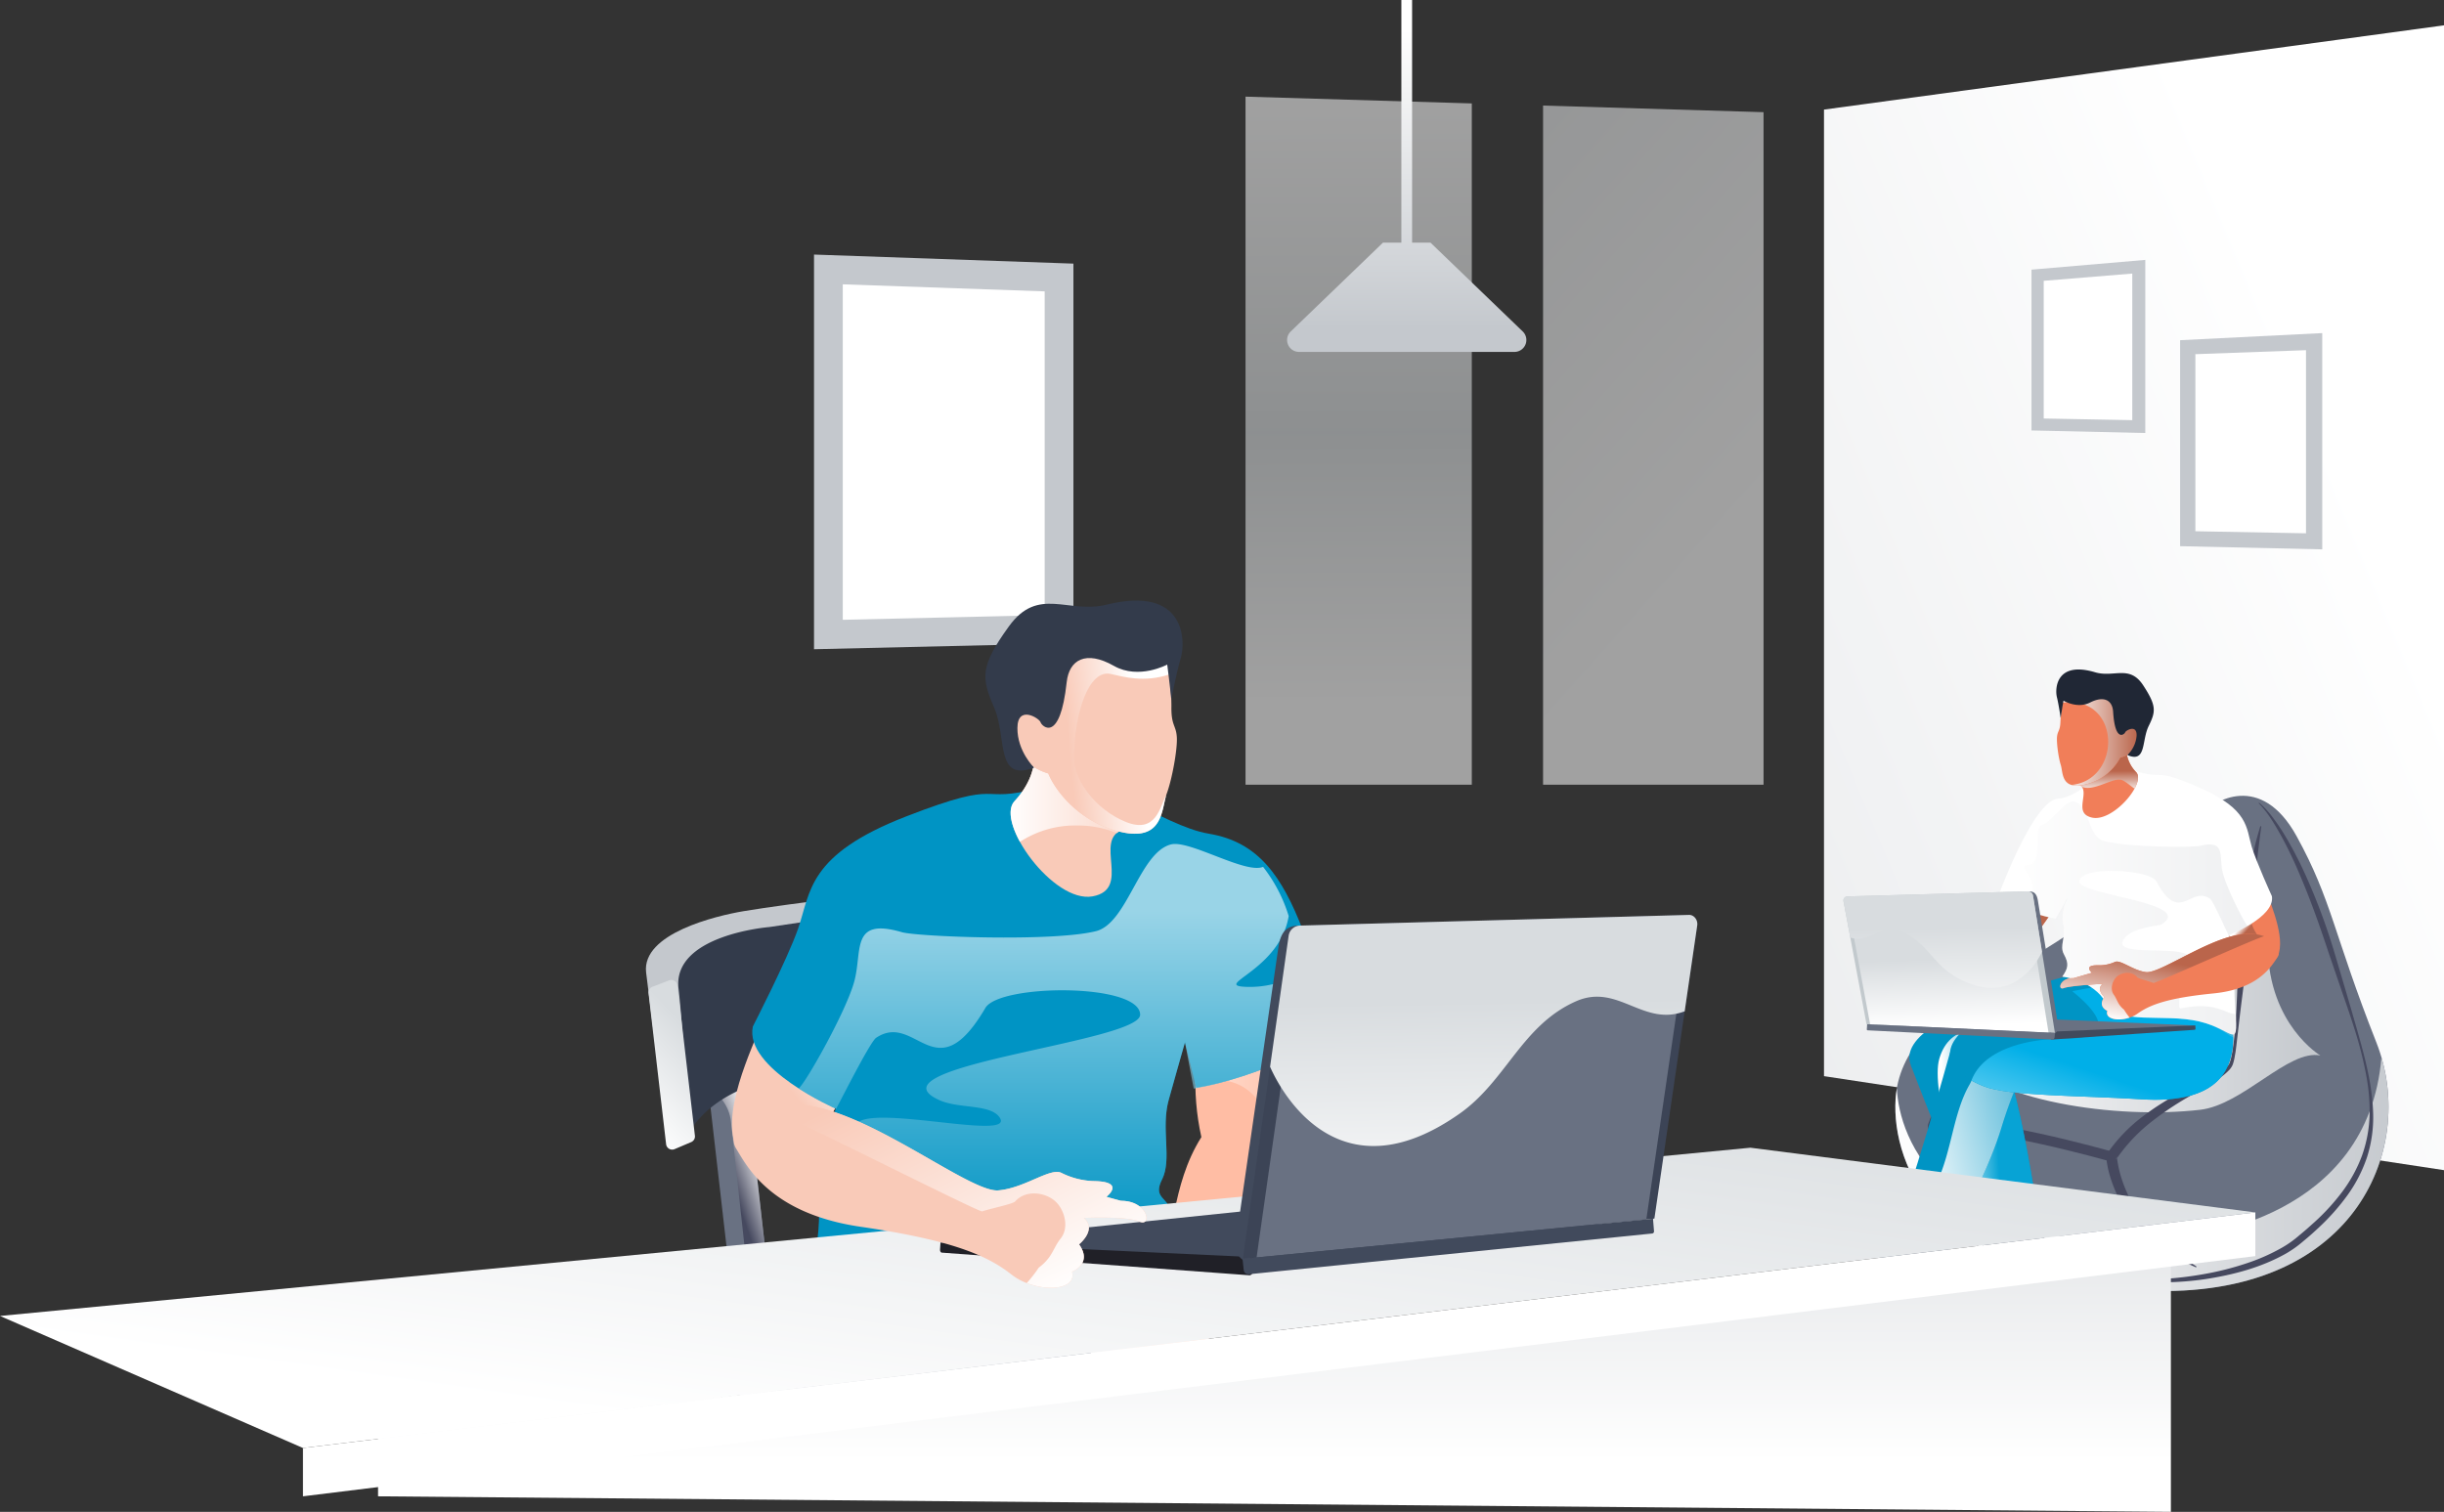 <svg xmlns="http://www.w3.org/2000/svg" xmlns:xlink="http://www.w3.org/1999/xlink" width="1105.605" height="684.08" viewBox="0 0 1105.605 684.08"><rect x="0" y="0" width="1105.605" height="684.08" fill="#333333" stroke="none"/><defs><style>.a,.b{opacity:0.54;}.a{fill:url(#a);}.b{fill:url(#b);}.c{fill:url(#c);}.d{fill:#c4c8cd;}.e{fill:#fff;}.f{fill:#697182;}.ai,.ak,.al,.am,.an,.at,.g,.j,.p{mix-blend-mode:multiply;isolation:isolate;}.aa,.h{fill:url(#d);}.i{fill:#46495f;}.j{fill:url(#f);}.k{fill:#333b4b;}.l{fill:url(#g);}.m{fill:#3c4456;}.n{fill:#202735;}.o,.p{fill:url(#h);}.q{fill:#0094c4;}.r{fill:url(#j);}.s{fill:#414a5c;}.t{fill:url(#k);}.u{fill:url(#l);}.v{fill:url(#m);}.w{fill:#f17e59;}.x{fill:url(#o);}.y{fill:url(#p);}.z{fill:url(#q);}.aa{opacity:0.27;}.ab{fill:url(#s);}.ac{fill:url(#t);}.ad{fill:url(#u);}.ae{fill:#c2c9cd;}.af{fill:url(#v);}.ag{fill:url(#w);}.ah{fill:#f9cab8;}.ai{fill:url(#x);}.aj{fill:#ffbda4;}.ak{fill:url(#y);}.al{opacity:0.6;fill:url(#z);}.am{fill:url(#aa);}.an{fill:url(#ab);}.ao{fill:url(#ac);}.ap{fill:url(#ad);}.aq{fill:#202027;}.ar{fill:url(#ae);}.as{fill:url(#af);}.at{fill:url(#ag);}.au{fill:url(#ah);}</style><linearGradient id="a" x1="0.353" y1="0.876" x2="0.352" gradientUnits="objectBoundingBox"><stop offset="0" stop-color="#fff"/><stop offset="0.443" stop-color="#dbdfe1"/><stop offset="1" stop-color="#fff"/></linearGradient><linearGradient id="b" x1="0.57" y1="0.712" x2="0" y2="-0.859" gradientUnits="objectBoundingBox"><stop offset="0" stop-color="#fff"/><stop offset="1" stop-color="#d8dcdf"/></linearGradient><linearGradient id="c" x1="0.87" y1="0.423" x2="-1.92" y2="2.564" gradientUnits="objectBoundingBox"><stop offset="0" stop-color="#fff"/><stop offset="0.919" stop-color="#c4c8cd"/><stop offset="1" stop-color="#c4c8cd"/></linearGradient><linearGradient id="d" y1="0.5" x2="1" y2="0.5" gradientUnits="objectBoundingBox"><stop offset="0" stop-color="#fff"/><stop offset="1" stop-color="#c4c8cd"/></linearGradient><linearGradient id="f" x1="0.647" y1="0.272" x2="0.526" y2="0.501" gradientUnits="objectBoundingBox"><stop offset="0" stop-color="#fff"/><stop offset="1" stop-color="#46495f"/></linearGradient><linearGradient id="g" x1="0.342" y1="1.051" x2="0.583" y2="0.206" gradientUnits="objectBoundingBox"><stop offset="0" stop-color="#fff"/><stop offset="1" stop-color="#d8dcdf"/></linearGradient><linearGradient id="h" y1="0.5" x2="1" y2="0.5" gradientUnits="objectBoundingBox"><stop offset="0" stop-color="#fff"/><stop offset="1" stop-color="#697182"/></linearGradient><linearGradient id="j" x1="0.142" y1="0.544" x2="0.599" y2="0.488" gradientUnits="objectBoundingBox"><stop offset="0" stop-color="#fff"/><stop offset="1" stop-color="#07a3d5"/></linearGradient><linearGradient id="k" x1="0" y1="0.5" x2="1" y2="0.5" xlink:href="#f"/><linearGradient id="l" x1="0.194" y1="0.621" x2="1.583" y2="0.062" gradientUnits="objectBoundingBox"><stop offset="0" stop-color="#fff"/><stop offset="1" stop-color="#0094c4"/></linearGradient><linearGradient id="m" x1="-0.222" y1="1.716" x2="0.461" y2="0.762" gradientUnits="objectBoundingBox"><stop offset="0" stop-color="#fff"/><stop offset="1" stop-color="#00afe8"/></linearGradient><linearGradient id="o" x1="0.541" y1="0.458" x2="0.598" y2="0.531" gradientUnits="objectBoundingBox"><stop offset="0" stop-color="#fff"/><stop offset="1" stop-color="#ba654b"/></linearGradient><linearGradient id="p" x1="0.042" y1="1.011" x2="0.535" y2="0.534" xlink:href="#o"/><linearGradient id="q" x1="0.001" y1="0.5" x2="1" y2="0.5" xlink:href="#d"/><linearGradient id="s" x1="0.504" y1="1.036" x2="0.497" y2="0.505" xlink:href="#o"/><linearGradient id="t" x1="0" y1="0.5" x2="1" y2="0.5" xlink:href="#o"/><linearGradient id="u" x1="0.225" y1="0.962" x2="0.497" y2="0.314" xlink:href="#o"/><linearGradient id="v" x1="0.519" y1="0.95" x2="0.496" y2="0.45" xlink:href="#g"/><linearGradient id="w" x1="0.517" y1="1.148" x2="0.499" y2="0.306" xlink:href="#g"/><linearGradient id="x" x1="0.705" y1="0.191" x2="0.393" y2="0.539" gradientUnits="objectBoundingBox"><stop offset="0" stop-color="#fff"/><stop offset="1" stop-color="#f9cab8"/></linearGradient><linearGradient id="y" y1="0.5" x2="1" y2="0.5" gradientUnits="objectBoundingBox"><stop offset="0" stop-color="#fff"/><stop offset="1" stop-color="#ffbda4"/></linearGradient><linearGradient id="z" x1="0.5" y1="0.138" x2="0.5" y2="0.774" xlink:href="#l"/><linearGradient id="aa" x1="0" y1="0.5" x2="1" y2="0.5" xlink:href="#x"/><linearGradient id="ab" x1="0.807" y1="0.471" x2="0.358" y2="0.525" xlink:href="#x"/><linearGradient id="ac" x1="0.5" y1="0.815" x2="0.5" y2="-1.126" gradientUnits="objectBoundingBox"><stop offset="0" stop-color="#fff"/><stop offset="1" stop-color="#c4c8cd"/></linearGradient><linearGradient id="ad" x1="0.124" y1="0.729" x2="1.051" y2="-0.139" gradientUnits="objectBoundingBox"><stop offset="0" stop-color="#fff"/><stop offset="0.952" stop-color="#d8dcdf"/><stop offset="1" stop-color="#d8dcdf"/></linearGradient><linearGradient id="ae" x1="0.324" y1="-1.314" x2="0.376" y2="-0.777" xlink:href="#h"/><linearGradient id="af" x1="0.518" y1="1.098" x2="0.499" y2="0.295" xlink:href="#g"/><linearGradient id="ag" x1="0.941" y1="0.846" x2="0.137" y2="0.064" xlink:href="#x"/><linearGradient id="ah" x1="0.5" y1="0.085" x2="0.5" y2="0.933" xlink:href="#d"/></defs><g transform="translate(-250.469 -110.003)"><g transform="translate(813.914 153.732)"><path class="a" d="M485.9,446.021H588.262V137.749L485.9,134.679Z" transform="translate(-485.899 -134.679)"/><path class="b" d="M542.141,443.671h99.741V139.357l-99.741-2.992Z" transform="translate(-407.541 -132.329)"/></g><path class="c" d="M595.242,596.672l280.476,42.534V121.195L595.242,159.322Z" transform="translate(480.356 0.267)"/><g transform="translate(618.71 225.187)"><path class="d" d="M404.335,343.112l117.349-2.722V168.635l-117.349-4.1Z" transform="translate(-404.335 -164.535)"/><path class="e" d="M409.77,321.962l91.339-2.119V173.354l-91.339-3.191Z" transform="translate(-396.763 -156.696)"/></g><g transform="translate(1169.469 227.598)"><path class="d" d="M634.465,242.724l51.476,1.153V165.543l-51.476,4.412Z" transform="translate(-634.465 -165.543)"/><path class="e" d="M636.776,233.712l40.061.746V168.129l-40.061,3.281Z" transform="translate(-631.246 -161.94)"/></g><g transform="translate(1236.692 260.717)"><path class="d" d="M662.554,275.8l64.3,1.441V179.381l-64.3,3.217Z" transform="translate(-662.554 -179.381)"/><path class="e" d="M665.44,264.54l50.046.933V182.613l-50.046,1.806Z" transform="translate(-658.532 -174.879)"/></g><g transform="translate(1107.869 470.083)"><path class="f" d="M785.639,267.974c-16.011-29.059-37.615-16.482-43.48-9.066-53.427,67.559-125.926,76.242-136.765,120.306-5.863,23.839,5.449,85.566,103.64,93.9,102,8.649,131.976-63.012,112.7-111.794S801.65,297.03,785.639,267.974Z" transform="translate(-604.13 -249.732)"/><g class="g" transform="translate(0.005 118.383)"><path class="h" d="M730.348,381.113c-105.48,9.118-124.708-45.613-125.519-68.069-4.36,25.512,9.578,83.122,104.2,91.149,97.358,8.257,129.082-56.648,115.008-105C817.881,371.985,741.378,380.163,730.348,381.113Z" transform="translate(-604.132 -299.197)"/></g><g class="g" transform="translate(22.673 35.886)"><path class="h" d="M759.4,297.537c-.816-43.394-23.65-39.709-58.283-12.371s-45.56,41.293-66.808,40.776-22.746,14.582-19.249,18.708c19.259,22.714,76.079,30.583,113.751,26.266,19.467-2.23,40.049-27.561,54.411-24.55C783.221,346.367,760.062,332.653,759.4,297.537Z" transform="translate(-613.604 -264.726)"/></g><g transform="translate(102.259 3.083)"><path class="i" d="M743.139,318.541a279.55,279.55,0,0,0-13.383-35.647l-2.022-4.32-2.176-4.246c-.706-1.424-1.508-2.8-2.274-4.2s-1.556-2.774-2.393-4.131c-.807-1.369-1.642-2.726-2.554-4.033-.866-1.335-1.821-2.613-2.762-3.9a40.447,40.447,0,0,0-6.445-7.05l-.182.239c4.392,4.487,7.544,10.047,10.59,15.523a188.51,188.51,0,0,1,8.1,17.05c4.956,11.583,9.135,23.49,13.089,35.475l6.16,17.961c2.075,5.978,4.143,11.957,5.983,18a171.782,171.782,0,0,1,4.595,18.363,88.393,88.393,0,0,1,1.682,18.739,59.813,59.813,0,0,1-3.394,18.268,65.463,65.463,0,0,1-8.841,16.286,96.83,96.83,0,0,1-12.569,13.811c-2.326,2.092-4.65,4.183-7.086,6.16a48.456,48.456,0,0,1-7.491,5.368,88.164,88.164,0,0,1-17.038,7.472,130.664,130.664,0,0,1-18.21,4.571,160.023,160.023,0,0,1-37.634,2.31l-.029.3a137.813,137.813,0,0,0,38.043-.285c12.579-1.938,25.158-5.2,36.487-11.6a50.33,50.33,0,0,0,7.912-5.672c2.482-2.013,4.853-4.16,7.184-6.352A99.9,99.9,0,0,0,749.2,428.578a64.348,64.348,0,0,0,8.8-17.172,59.283,59.283,0,0,0,2.769-19.022c-.237-12.842-3.518-25.225-6.948-37.392C750.354,342.8,746.736,330.672,743.139,318.541Z" transform="translate(-646.858 -251.02)"/></g><g transform="translate(95.394 13.745)"><path class="i" d="M645.831,319.367c.158-.232.34-.45.5-.682-.031-.259-.072-.541-.093-.785Z" transform="translate(-641.423 -168.501)"/><path class="i" d="M705.347,299.236c-1.9,14.742-1.812,29.626-2.757,44.395-.275,3.686-.579,7.376-1.1,11.023l-.395,2.733c-.163.9-.349,1.79-.538,2.68a20.2,20.2,0,0,1-.754,2.525,5.589,5.589,0,0,1-1.414,2c-2.537,2.36-5.919,4-9.157,5.686-3.3,1.642-6.656,3.221-9.982,4.911a118.241,118.241,0,0,0-19.115,11.933,72.1,72.1,0,0,0-15.738,16.53l-.038.06a2.231,2.231,0,0,0-.366,1.407,43.652,43.652,0,0,0,1.663,8.565,63.411,63.411,0,0,0,2.987,7.982,62.171,62.171,0,0,0,9.063,14.271c.871,1.1,1.9,2.075,2.843,3.114l1.455,1.522c.51.479,1.051.931,1.575,1.393l3.161,2.752,3.379,2.47a63.1,63.1,0,0,0,7.058,4.4c2.436,1.307,4.985,2.4,7.474,3.54l.2-.4c-2.283-1.529-4.65-2.874-6.871-4.432l-3.245-2.448c-.541-.407-1.1-.787-1.627-1.2l-1.524-1.333-3.037-2.654-2.79-2.9c-.457-.486-.936-.955-1.379-1.453l-1.271-1.551c-.828-1.043-1.747-2.015-2.5-3.111a64.033,64.033,0,0,1-7.821-13.776,59.071,59.071,0,0,1-2.58-7.45c-.3-1.271-.642-2.539-.85-3.817-.211-.981-.352-1.994-.459-2.939-.16.232-.342.45-.5.682l.407-1.467c.021.244.062.527.093.785A76.3,76.3,0,0,1,662.862,390.5a139.386,139.386,0,0,1,18.031-12.352l9.551-5.677c1.6-.962,3.2-1.939,4.76-3a24.551,24.551,0,0,0,4.442-3.688,7.854,7.854,0,0,0,1.642-2.578,21.5,21.5,0,0,0,.728-2.822l.486-2.779.364-2.769,1.276-11.064c1.718-14.738,3.942-29.406,5.148-44.127,1.369-14.723,2.862-29.372,4.868-44.072l-.44-.1C709.356,269.717,707.027,284.5,705.347,299.236Z" transform="translate(-643.989 -255.475)"/></g><g transform="translate(14.757 19.59)"><path class="i" d="M728.5,268.443c-1.69,3.372-3.475,6.68-5.454,9.879a177.812,177.812,0,0,1-13.156,18.328q-7.219,8.7-14.9,17.045a221.92,221.92,0,0,1-16.128,16.02c-2.836,2.518-5.808,4.885-8.855,7.134a52.751,52.751,0,0,1-9.614,5.785,50.175,50.175,0,0,1-5.413,1.532c-1.855.469-3.719.972-5.562,1.56a58.094,58.094,0,0,0-10.767,4.569,54.624,54.624,0,0,0-17.373,15.752A83.956,83.956,0,0,0,610.44,386.77l-.012.038a2.118,2.118,0,0,0-.132.771,52.279,52.279,0,0,0,1.017,9.252,73.461,73.461,0,0,0,2.245,8.879,68.076,68.076,0,0,0,7.907,16.451,61.5,61.5,0,0,0,12.189,13.448,55.492,55.492,0,0,0,7.412,5.141,61.939,61.939,0,0,0,8.017,4l.2-.4a82.945,82.945,0,0,1-7.366-4.863c-1.187-.859-2.317-1.788-3.422-2.745-1.139-.907-2.175-1.936-3.252-2.905a64.966,64.966,0,0,1-5.794-6.474A73.55,73.55,0,0,1,624.6,420.2a70.07,70.07,0,0,1-6.725-15.815,69.184,69.184,0,0,1-1.917-8.379c-.242-1.412-.421-2.831-.563-4.248-.136-1.254-.239-2.573-.273-3.755-.053.139-.11.273-.163.414l.146-.809c0,.124.012.266.017.395a90.171,90.171,0,0,1,9.669-19.467,56.361,56.361,0,0,1,15.537-15.477,53.121,53.121,0,0,1,9.87-5.138c3.485-1.429,7.1-2.374,10.793-3.808a38.246,38.246,0,0,0,5.079-2.893c1.618-1.041,3.181-2.154,4.729-3.276,3.121-2.219,6.124-4.583,9.137-6.936,12.029-9.413,23.645-19.661,33.034-31.9,2.36-3.04,4.655-6.136,6.747-9.379a108.23,108.23,0,0,0,5.89-9.956,87.2,87.2,0,0,0,4.681-10.581,65.994,65.994,0,0,0,2.867-11.172l-.44-.1A87.42,87.42,0,0,1,728.5,268.443Z" transform="translate(-610.296 -257.917)"/><path class="i" d="M612.246,312.916c.053-.141.11-.275.163-.414,0-.129-.015-.27-.017-.395Z" transform="translate(-607.579 -182.417)"/></g><g transform="translate(16.897 146.727)"><path class="i" d="M611.19,311.341l.531,4.475c21.712-2.575,79.178,13.766,79.755,13.931l1.242-4.332C690.321,324.731,633.8,308.663,611.19,311.341Z" transform="translate(-611.19 -311.04)"/></g></g><g transform="translate(542.663 511.648)"><g transform="translate(0 0)"><path class="f" d="M383.06,312l21.509,187.3,16.546-6.906-20.849-182.4Z" transform="translate(-357.929 -248.335)"/><path class="j" d="M384.421,336.835l.3,2.6a19.241,19.241,0,0,1,9.745,14.431L404.7,447.956a16.586,16.586,0,0,1-6.337,14.824l4.751,37.689,16.1-8.077-20.848-182.4Z" transform="translate(-356.033 -248.335)"/><path class="d" d="M495.373,284.375s-58.821,7.154-78.654,10.5C404.3,296.968,370.6,304.967,372.649,322.6s9,68.978,9,68.978,9.525-21.027,43.28-25.218c29.325-3.64,67.71-9.6,78.889-11.356,1.745-.273,2.965-1.886,11.985-.093l-6.232-62.6C508.852,286.172,502.335,283.564,495.373,284.375Z" transform="translate(-372.559 -284.231)"/><path class="k" d="M497.727,286.851l-77.85,11.6s-43.916,3.465-41.075,27.874c2.056,17.634,4.8,65.231,4.8,65.231s10.061-20.991,44.735-25.026c29.4-3.427,66.927-8.936,77.651-10.533a3.112,3.112,0,0,0,2.635-3.444l-7.335-62.983A3.118,3.118,0,0,0,497.727,286.851Z" transform="translate(-364.046 -280.628)"/><path class="l" d="M382.389,301.87l-7.565,2.9a2.768,2.768,0,0,0-1.759,2.905l7.955,68.322a2.77,2.77,0,0,0,3.834,2.228l7.529-3.2a2.764,2.764,0,0,0,1.666-2.87l-7.919-68.014A2.772,2.772,0,0,0,382.389,301.87Z" transform="translate(-371.881 -259.911)"/></g><g transform="translate(41.415 185.95)"><path class="m" d="M558.322,378.106c-5.457-6.56-19.311-10.722-34.3-10.31l-93.7,2.585c-16.76.462-30.4,6.5-32.366,14.312l-7.848,31.249c-2.544,10.133,15.243,18.842,36.947,18.093l126.065-4.358c23.238-.8,38.191-11.918,29.724-22.094Z" transform="translate(-389.865 -353.791)"/><path class="n" d="M558.322,374.771c-5.457-6.56-19.311-10.724-34.3-10.31l-93.7,2.585c-16.76.459-30.4,6.493-32.366,14.309L390.107,412.6c-2.544,10.135,15.243,18.844,36.947,18.1l126.065-4.36c23.238-.8,38.191-11.916,29.724-22.095Z" transform="translate(-389.865 -358.439)"/><path class="d" d="M558.322,372.269c-5.457-6.562-19.311-10.727-34.3-10.312l-93.7,2.585c-16.76.462-30.4,6.493-32.366,14.309L390.107,410.1c-2.544,10.135,15.243,18.845,36.947,18.1l126.065-4.361c23.238-.8,38.191-11.916,29.724-22.092Z" transform="translate(-389.865 -361.928)"/><path class="o" d="M546.22,371.88c-4.94-5.938-17.481-9.7-31.05-9.331l-84.815,2.338c-15.173.419-27.52,5.878-29.3,12.955l-7.1,28.286c-2.3,9.173,13.8,17.057,33.446,16.379l114.11-3.947c21.037-.728,34.573-10.789,26.907-20Z" transform="translate(-384.473 -361.099)"/><path class="p" d="M390.107,398.481c-2.544,10.135,15.243,18.844,36.947,18.1l78.87-2.728c-88.254-19.211-100.73-39.582-108.73-43.581Z" transform="translate(-389.865 -350.31)"/></g></g><g transform="translate(1059.253 412.933)"><g transform="translate(54.961 135.879)"><path class="q" d="M701.969,283.263c-13.4-3.65-46.881,9.3-66.8,16.5-25.019,9.049-39.931,23.334-17.114,36.136,10.636,5.969,49.787-5.923,73.873-.151s32.656-4.672,35.59-12.208C734.711,305.082,715.361,286.913,701.969,283.263Z" transform="translate(-606.781 -282.628)"/></g><g transform="translate(55.653 165.184)"><path class="q" d="M607.07,308.786s14.654,38.953,35.48,86.437c0,0,13.919,2.108,23.911-5.536,0,0-10.272-77.783-21.463-92.928C639.085,288.759,607.07,308.786,607.07,308.786Z" transform="translate(-607.07 -294.872)"/></g><g class="g" transform="translate(67.773 163.279)"><path class="r" d="M612.847,307.013c-3.92,13.606,8.982,58.158,22.647,89.319,0,0,13.919,2.108,23.911-5.536,0,0-10.272-77.783-21.463-92.928C634.178,292.774,617.648,290.342,612.847,307.013Z" transform="translate(-612.134 -294.076)"/></g><g transform="translate(62.754 239.4)"><path class="s" d="M661.147,325.883s-18.342,12.679-29.112,12.651c0,0,10.25,22.951,5.464,28.379a30.023,30.023,0,0,1-20.41,9.824c-8.25.543-7.658,7.24-6.127,8.068s19.127,6.562,26.857,3.75,9.006-3.121,11.447-2.319,12.481,2.221,16.071-1.848.529-10.451-1.271-13.211C662.719,369.115,665.565,350.081,661.147,325.883Z" transform="translate(-610.037 -325.883)"/></g><g class="g" transform="translate(62.866 292.841)"><path class="t" d="M650.188,350.707c-2.64-.634-3.994-.242-12.287,3.142-7.378,3.028-23.289-.28-27.817-1.548a2.073,2.073,0,0,0,.811,1.391c1.529.83,19.134,6.56,26.859,3.75s9.006-3.116,11.447-2.319,12.481,2.221,16.063-1.845a7.152,7.152,0,0,0,1.687-5.064C662.767,352.009,652.71,351.327,650.188,350.707Z" transform="translate(-610.084 -348.213)"/></g><g transform="translate(45.982 173.064)"><path class="q" d="M603.029,384.528s8.348,10.59,20.908,11.354c0,0,21.731-37.256,29.667-63.294,4.423-14.5,8.216-21.836,8.216-21.836L630.47,298.165S612.016,364.97,603.029,384.528Z" transform="translate(-603.029 -298.165)"/></g><g class="g" transform="translate(46.722 177.271)"><path class="u" d="M638.677,310.693c-7.359,12.914-8.01,30.466-14.826,44.445A90.513,90.513,0,0,1,609.8,375.476c-2.175,2.467-4.38,4.913-6.462,7.46,2.293,2.532,9.788,9.867,20.168,10.5,0,0,21.731-37.256,29.667-63.294,4.423-14.5,8.216-21.836,8.216-21.836l-20.867-8.379A15.314,15.314,0,0,1,638.677,310.693Z" transform="translate(-603.338 -299.923)"/></g><g transform="translate(73.361 139.891)"><path class="q" d="M721.663,284.819c-13.591-2.831-68.177,6.562-87.617,14.958-24.425,10.545-26.149,24.591-4.3,33.23,11.342,4.485,43.4,4.128,71.525,5.887,29.435,1.838,37.155-9.513,39.628-17.21C746.954,302.828,735.254,287.65,721.663,284.819Z" transform="translate(-614.469 -284.304)"/></g><g class="g" transform="translate(83.053 139.891)"><path class="v" d="M716.02,284.818c-8.1-1.687-30.78.969-51.89,5.169.234.369,28.647,21.456-3.159,21.456-19.9,0-37.708,6.033-42.452,18.966a53.986,53.986,0,0,0,5.583,2.6c11.342,4.485,43.4,4.128,71.525,5.887,29.435,1.838,37.155-9.513,39.628-17.21C741.312,302.828,729.612,287.65,716.02,284.818Z" transform="translate(-618.519 -284.304)"/></g><g transform="translate(0 241.415)"><path class="s" d="M636.071,326.725s-11.349,33.5-18.189,35.853-17.14,2.657-24.583-.948-10.236,2.511-9.312,3.982,13.385,15.157,21.5,16.533,9.369,1.735,11.1,3.638,9.752,8.1,14.884,6.33,5.744-8.833,5.421-12.11,24.495-38.448,24.495-38.448S654.312,331.854,636.071,326.725Z" transform="translate(-583.816 -326.725)"/></g><g class="g" transform="translate(0.001 278.695)"><path class="t" d="M619.621,360.732c-1.982-1.862-3.355-2.19-12.237-3.343-7.912-1.012-20.108-11.748-23.42-15.087a2.063,2.063,0,0,0,.022,1.608c.917,1.479,13.392,15.154,21.5,16.53s9.367,1.742,11.1,3.64,9.752,8.1,14.879,6.328a7.149,7.149,0,0,0,3.968-3.566C629.912,368.073,621.507,362.515,619.621,360.732Z" transform="translate(-583.816 -342.302)"/></g><g transform="translate(46.722)"><g transform="translate(148.059 97.072)"><path class="w" d="M666.067,281.632c5.509,11.6,12.273,24.7,22.039,20.967s2.551-22.312.452-28.353C682.961,258.14,660.56,270.037,666.067,281.632Z" transform="translate(-665.203 -266.413)"/></g><g class="g" transform="translate(148.058 97.074)"><path class="x" d="M685.036,292.592c-1.883-2.477-3.887-5.208-4.777-8.238a19.6,19.6,0,0,1-.493-5.026c-.048-1.656-.416-3.334-.524-5.011-.187-2.908,2.109-5.447,4.8-6.292-8.379-5.516-22.466,4.143-17.971,13.606,5.509,11.6,12.273,24.7,22.039,20.967a6.88,6.88,0,0,0,3.638-3.114A38.89,38.89,0,0,1,685.036,292.592Z" transform="translate(-665.203 -266.413)"/></g><g transform="translate(0 81.066)"><path class="w" d="M669.437,259.991a61.227,61.227,0,0,0-21.163,32.261c-11.294,6.785-15.724,18.136-23.155,23.27,0,0-15.446,2.64-18.2,4.217s-4.624,9.779-2.941,12.517c.653,1.063,3.327,1.615,4.98.294,0,0,.218,4.061,5.471,2.692,0,0,.594,3.322,4.375,2.561,0,0,4.482,1.962,7.2-.1s6.251-10.971,12.308-14.115,18.05-7.666,22.975-13.175,5.741-8.484,8.1-12.318c3.611-5.88,7.194-8.577,14.584-24.978S669.437,259.991,669.437,259.991Z" transform="translate(-603.338 -259.725)"/><g class="g" transform="translate(0)"><path class="y" d="M669.437,259.991a61.145,61.145,0,0,0-16.975,20.994,13.308,13.308,0,0,1,6.567,2.494c5.531,4.092,5.761,12.014,1.967,17.251-3.238,4.463-7.01,6.488-12.182,10.344-7.386,5.5-13.16,9.81-13.881,11.727-1.089,2.9-6.871,6.639-9.717,7.74s-3.58-.031-6.395-1.259a39.393,39.393,0,0,1-9.011-5.248,12.079,12.079,0,0,1-3.26-4.037c-2.551,2.051-4.181,9.647-2.575,12.261.653,1.063,3.327,1.615,4.98.294,0,0,.218,4.061,5.471,2.692,0,0,.594,3.322,4.375,2.561,0,0,4.482,1.962,7.2-.1s6.251-10.971,12.309-14.115,18.05-7.666,22.975-13.175,5.741-8.484,8.1-12.318c3.611-5.88,7.194-8.577,14.584-24.978S669.437,259.991,669.437,259.991Z" transform="translate(-603.338 -259.725)"/></g></g><g transform="translate(47.865 45.091)"><path class="e" d="M637.117,269.141a9.845,9.845,0,0,0-.821,1.426Z" transform="translate(-605.284 -210.63)"/><path class="e" d="M738.576,279.748c-2.523-8.467-1.223-16.791-23.325-26.546s-15.31-3.257-29.473-7.733-23.36,11.842-34.743,12.538c-11.533.708-27.7,45.745-27.7,45.745s13.4,6,26.56,8.611l4.452-7.733c.443-.914-2.061,5.311-1.053,9.726,1.515,6.617-1.886,10,.376,14.166s1.948,6.182-.78,10.056c0,0,14.091,1.512,19.768,11.87s25.684,4.557,42.238,8.417,17.861,14.934,16.064-9.078c-1.01-13.507,3.355-13.488-2.793-29.961,0,0,21.111-8.115,19.55-17.648C747.72,302.18,740.651,286.707,738.576,279.748Z" transform="translate(-623.338 -244.693)"/><g transform="translate(0 14.603)"><path class="z" d="M637.429,269.141a11.751,11.751,0,0,0-1.357,2.69Z" transform="translate(-605.596 -225.233)"/><path class="aa" d="M725.425,282.8c-1.73-7.129,1.659-14.812-10.3-11.909-3.437.833-33.809.653-43.646-2.252-7.046-2.08-5.993-15.59-13.022-17.741-4.121-1.261-10.774,9.812-15.022,10.679-3.87.79,1.295,18.045-6.268,18.031-4.234-.01,1.615,4.363,2.216,8.568,1.862,13.048-16.047,7.079-16.047,7.079s13.945,6.225,27.1,8.836l3.372-6.694c.629-1.706-1.324,4.913-.517,8.463,1.515,6.617-1.886,10,.376,14.166s1.948,6.182-.78,10.056c0,0,14.091,1.512,19.768,11.87s25.684,4.557,42.238,8.417,16.475,15.236,16.31-3.4c-4.411.168-8.489-5.9-24.813-2.5-1.817.378,1.733-13.835-3.365-8.288-2.86,3.109-15.731,9.1-17.2,6.249-1.434-2.791,28.618-18.734,23.377-22.341-5.294-3.64-31.146.445-29.064-5.744,2.159-6.421,16.779-7.388,17.442-7.79,16.344-9.894-37.311-13.383-36.961-19.574.4-7.168,31.991-5.476,34.922.1,10.368,19.711,15.532,1.458,24.284,7.855,1.529,1.118,9.372,19.18,8.336,16.394a67.513,67.513,0,0,0,8.592-4.181C735.426,306.19,727.16,289.935,725.425,282.8Z" transform="translate(-623.338 -250.794)"/></g></g><g transform="translate(82.364 36.462)"><path class="w" d="M661.762,241.087s-32.268,11.279-21.987,15.262c6.921,2.683-2.934,13.23,6.519,15.3s24.459-15.554,19.964-20.537A15.737,15.737,0,0,1,661.762,241.087Z" transform="translate(-637.753 -241.087)"/></g><g class="g" transform="translate(82.364 36.462)"><path class="ab" d="M661.762,241.087s-32.268,11.279-21.987,15.262a4.089,4.089,0,0,1,1.9,1.378c5.442,2.235,13.778-4.238,17.866-3.157,1.644.436,4.566,3.056,5.954,3.985,1.659-3.059,2.175-5.873.761-7.438A15.737,15.737,0,0,1,661.762,241.087Z" transform="translate(-637.753 -241.087)"/></g><g transform="translate(74.996 13.224)"><path class="w" d="M659.717,231.4c-6.089-.1-22.085.16-22.085.16a62.191,62.191,0,0,0-1.362,9.992c-.117,4.451-1.23,4.212-1.537,6.926s.646,9.626,1.675,12.857.153,10.466,9.123,9.243A24.085,24.085,0,0,0,663.3,258.033s7.859-1.694,7.926-8.18C671.307,242.306,665.807,231.5,659.717,231.4Z" transform="translate(-634.674 -231.377)"/></g><g class="g" transform="translate(77.632 13.224)"><path class="ac" d="M658.182,231.4c-6.089-.1-22.085.16-22.085.16s-.136.605-.321,1.565a21.666,21.666,0,0,1,3.035-.235c23.5,0,22.92,35.245.938,37.507a10.145,10.145,0,0,0,4.248.18,24.085,24.085,0,0,0,17.772-12.545s7.859-1.694,7.926-8.18C669.772,242.306,664.273,231.5,658.182,231.4Z" transform="translate(-635.776 -231.377)"/></g><g transform="translate(74.71)"><path class="n" d="M652.071,227.1c-17.61-5.222-18.17,7.433-17.253,11.205s1.711,9.537,1.711,9.537c.431-3.075,1.28-7.874,1.28-7.874s6.256,3.762,11.99.85c6.517-3.312,10.159-.893,10.471,4.169.859,14,5.141,10.2,5.457,9.3s5.358-3.753,5.157,1.513a13.5,13.5,0,0,1-4.169,8.769c8.661,3.724,6.383-6.483,9.6-13.065s3.719-9.082-2.46-18.507S660.706,229.658,652.071,227.1Z" transform="translate(-634.555 -225.852)"/></g><g transform="translate(76.535 119.615)"><g transform="translate(0 0.001)"><path class="w" d="M715.227,276.387c-15.027,2.86-35.279,17.521-41.173,16.762s-11.48-5.734-14.027-4.607a17.44,17.44,0,0,1-7.527,1.515c-7.149-.184-2.862,3.4-2.862,3.4-.775.206-8.405,2.448-8.405,2.448-6.189-.3-7.287,5.624-4.382,4.483s17.655-1.929,17.655-1.929c-3.2,2.489.792,6,.792,6-3.343,4.246,1.29,6.227,1.29,6.227-1.508,4.533,8.037,5.268,13.656,1.249s13.72-7.108,34.391-9.149,26.34-12.629,28.925-16.389C736.252,282.48,730.254,273.525,715.227,276.387Z" transform="translate(-635.318 -275.832)"/></g><g class="g"><path class="ad" d="M715.227,276.388c-15.027,2.86-35.279,17.521-41.173,16.762s-11.48-5.734-14.027-4.607a17.439,17.439,0,0,1-7.527,1.515c-7.149-.184-2.862,3.4-2.862,3.4-.775.206-8.405,2.448-8.405,2.448-6.189-.3-7.287,5.624-4.382,4.482s17.655-1.929,17.655-1.929c-3.2,2.489.792,6,.792,6-3.343,4.246,1.29,6.227,1.29,6.227-1.218,3.659,4.772,4.842,10.083,3.047a32.583,32.583,0,0,1-2.551-3.614,10.648,10.648,0,0,1-2.149-2.324c-.962-1.41-1.443-3.063-2.458-4.435-1.946-2.635-.534-6.835,1.867-8.568,2.482-1.793,6.627-1.972,8.743.656.519.641,5.449,1.845,7.333,2.6.73.294,47.884-20.974,50.086-21.108C724.494,275.816,720.4,275.4,715.227,276.388Z" transform="translate(-635.318 -275.832)"/></g></g></g><g transform="translate(25.138 100.378)"><g transform="translate(11.006 57.149)"><path class="f" d="M598.918,294.53l82.607,5.231,65.564-4.53-82.49-3.558Z" transform="translate(-598.918 -291.673)"/></g><g transform="translate(93.496 60.672)"><path class="s" d="M633.386,296l.208,3.054a.619.619,0,0,0,.715.479l64.479-4.408c.227-.017.39-.285.369-.6l-.093-1.378Z" transform="translate(-633.386 -293.145)"/></g><g transform="translate(83.83)"><path class="f" d="M633.487,271.985c-.409-2.518-1.321-4.27-4.14-4.188l10.317,64.97s3.473-.785,3.013-4.054C642.292,325.979,635.694,285.5,633.487,271.985Z" transform="translate(-629.347 -267.794)"/></g><g transform="translate(0 0.016)"><path class="ae" d="M677.63,267.8l-81.641,2.3a1.814,1.814,0,0,0-1.639,2.142l10.411,55.645,85.231,3.951-9.908-62.115A2.318,2.318,0,0,0,677.63,267.8Z" transform="translate(-594.319 -267.801)"/></g><g transform="translate(2.209 3.472)"><path class="af" d="M674.1,269.246l-77.273,1.872a1.716,1.716,0,0,0-1.56,2.022l9.853,52.817,80.7,3.741-9.405-58.628A2.2,2.2,0,0,0,674.1,269.246Z" transform="translate(-595.242 -269.245)"/></g><g class="g" transform="translate(0 0.016)"><path class="ag" d="M677.63,267.8l-81.641,2.3a1.814,1.814,0,0,0-1.639,2.142l3.08,16.468c8.709,2.613,13.646-6.232,22.461-3.059,11.329,4.081,14.749,14.589,24.528,20.434,28.037,16.758,39.577-10.8,39.721-10.935l-4.056-25.426A2.318,2.318,0,0,0,677.63,267.8Z" transform="translate(-594.319 -267.801)"/></g><g transform="translate(10.581 60.119)"><path class="f" d="M598.742,295.264a.4.4,0,0,0,.371.424l83.465,4.167a1.017,1.017,0,0,0,1.079-.842l.249-2.154-85.023-3.944Z" transform="translate(-598.741 -292.914)"/></g></g></g><g transform="translate(581.579 381.75)"><path class="ah" d="M399.737,321.072c-4.77,11.911-20.965,48.492-1.733,56.878s34.006-17.253,46.128-39.984S412.453,289.3,399.737,321.072Z" transform="translate(-388.82 -123.612)"/><path class="ai" d="M408.1,309.017c5.308,1.948,9.673,7.249,9.03,13.065-.373,3.353-1.264,6.682-1.517,10-.261,3.42-.326,6.742-1.458,10.023-2.063,5.993-6.33,11.279-10.341,16.068a77.926,77.926,0,0,1-14.084,13.2,13.82,13.82,0,0,0,7,6.579c19.235,8.386,34.008-17.253,46.128-39.984C452.75,319.415,425.409,298.743,408.1,309.017Z" transform="translate(-387.549 -123.609)"/><g transform="translate(161.901 156.937)"><path class="aj" d="M515.6,304.418s-18.107,34.64-8.668,76.936C492.853,403.738,495.2,428.075,486.547,444c0,0-25.273,18.718-28.774,24.04s.579,21.695,6.074,25.074c2.132,1.312,7.419-.122,9.188-3.982,0,0,4.064,7.072,12.227-.134,0,0,4.071,5.409,10.157.62,0,0,9.805-.55,12.794-6.7s1.259-25.309,9.257-36.428,25.373-30.076,29.2-44.4,2.6-20.391,3.343-29.389c1.141-13.8,5.112-21.877,3.489-57.938S515.6,304.418,515.6,304.418Z" transform="translate(-456.47 -295.529)"/><path class="ak" d="M515.6,304.418s-11.646,22.307-11.378,52.965a26.742,26.742,0,0,1,14.02-1.481c13.608,2.319,21.2,16.3,19.141,29.109-1.75,10.925-6.67,17.966-12.44,29.557-8.238,16.542-14.68,29.487-14.23,33.572.677,6.184-6.292,18.11-10.384,22.655-4.116,4.569-6.44,3.19-12.6,3.544a79.1,79.1,0,0,1-20.884-1.235,24.307,24.307,0,0,1-9.5-4.279c-2.709,5.986,1.247,21.061,6.5,24.287,2.132,1.312,7.419-.122,9.188-3.982,0,0,4.064,7.072,12.227-.134,0,0,4.071,5.409,10.157.62,0,0,9.805-.55,12.794-6.7s1.259-25.309,9.257-36.428,25.373-30.076,29.2-44.4,2.6-20.391,3.343-29.389c1.141-13.8,5.112-21.877,3.489-57.938S515.6,304.418,515.6,304.418Z" transform="translate(-456.467 -295.529)"/></g><path class="q" d="M599.3,286.948c-22.24-3.719-48.128-28.367-76.936-20.711S507.787,261.5,462.573,279s-43.378,34.312-49.225,51.048c-4.806,13.756-20.417,44.12-20.417,44.12-4.013,18.959,37.555,37.191,37.555,37.191-13.857,32.45-5.1,32.814-8.386,59.8-5.835,47.966,10.937,52.506,10.937,52.506s-13.127-26.615,20.417-32.814,73.107,7.292,85.454-12.945S581.8,459.484,581.8,459.484c.378-8.233-8.446-6.806-3.789-16.044s-.586-22.968,3.061-36.1,7.335-25.976,7.335-25.976l5.059,20.508c26.618-4.011,61.44-22.24,61.44-22.24s-4.772-27.243-12.976-48.574C632.291,305.986,621.548,290.667,599.3,286.948Z" transform="translate(-383.472 -181.446)"/><path class="al" d="M628.167,334.472a44.64,44.64,0,0,1-24.536,6.143c-15.166-.672,15.451-7.4,19.486-32.026a68.62,68.62,0,0,0-11.588-22.262c-8.034,3.341-33.295-12.3-41.669-10.152-14.295,3.662-19.67,35.75-33.991,39.266-19.991,4.909-80.887,2.446-87.7.455-23.7-6.928-17.617,8.788-21.75,22.915-4.14,14.151-22.219,45.965-24.99,47.76a135.326,135.326,0,0,0,16.841,9.178c-2.343,5.483,15.063-29.99,18.229-32.086,18.139-12.014,26.795,25.057,49.409-13.493,6.395-10.9,69.871-11.356,70.012,3.049.122,12.445-125.646,23.425-90.522,38.795,8.7,3.805,22.6,1.591,26.891,7.608,7.6,10.671-52.675-4.794-63.622,2.015-10.849,6.744,74.705,54.932,71.575,60.389-3.2,5.586-28.448-7.625-33.888-14.123-9.707-11.591-3.915,17.229-7.52,16.3-32.4-8.34-41.147,3.449-49.971,2.7-2.065,37.34,11.959,41.142,11.959,41.142s-13.127-26.615,20.417-32.814,73.107,7.292,85.453-12.945,42.894-18.414,42.894-18.414c.378-8.233-8.446-6.806-3.789-16.044s-.586-22.968,3.061-36.1,7.335-25.976,7.335-25.976l3.954,20.91c26.618-4.014,62.545-22.643,62.545-22.643S631.3,354.449,628.167,334.472Z" transform="translate(-371.255 -165.839)"/><path class="ah" d="M452.469,259.67c-.51,2.187-.445,10.119-9.228,19.689s17.6,46.307,35.36,43.026.337-25.342,13.445-30.076C511.511,285.28,452.469,259.67,452.469,259.67Z" transform="translate(-315.428 -188.552)"/><path class="am" d="M452.468,259.67c-.51,2.187-.445,10.119-9.228,19.689-3.25,3.542-1.68,10.8,2.482,18.375a45.618,45.618,0,0,1,25.754-7.41,46.474,46.474,0,0,1,18.064,3.439,8.153,8.153,0,0,1,2.506-1.455C511.509,285.28,452.468,259.67,452.468,259.67Z" transform="translate(-315.426 -188.552)"/><path class="ah" d="M513.148,263.006a124.755,124.755,0,0,0-1.8-20.158s-32.041-2.006-44.256-2.372-24.246,20.785-24.794,35.916c-.469,13.007,15.13,17.138,15.13,17.138,4.193,10.028,16.592,23.516,34.458,26.8s16.774-11.3,19.144-17.684,4.921-20.146,4.557-25.615S512.964,271.94,513.148,263.006Z" transform="translate(-314.334 -215.301)"/><path class="an" d="M485.637,248.5c6.072,1.355,15.089,4.009,26.567.215-.438-3.458-.862-5.868-.862-5.868s-32.041-2-44.256-2.369-24.246,20.785-24.794,35.916c-.469,13.007,15.13,17.138,15.13,17.138,4.193,10.028,16.592,23.516,34.458,26.8,17.361,3.188,16.827-10.473,18.957-17.1-2.9,5.313-4.562,17.77-18.289,12.244-13.9-5.6-23.432-19.086-23.432-28.618C469.117,266.026,475.823,246.306,485.637,248.5Z" transform="translate(-314.334 -215.301)"/><path class="k" d="M491.6,231.794c-17.547,4.329-30.945-8.522-44.208,9.8s-12.488,23.382-6.656,36.873.321,33.742,18.028,27.08c0,0-7.634-7.39-7.546-17.964s9.937-4.375,10.482-2.554,8.778,9.853,11.806-18.138c1.094-10.119,8.613-14.63,21.374-7.383,11.222,6.371,24.112-.594,24.112-.594s1.259,9.7,1.836,15.9c0,0,2.13-11.483,4.317-18.957S527.387,222.963,491.6,231.794Z" transform="translate(-322.074 -229.954)"/></g><path class="ao" d="M321.928,466.794l811.036,7.028V350.869l-811.036,87.69Z" transform="translate(99.562 320.261)"/><path class="ap" d="M250.469,409.533l137.051,59.74L1270.735,362.68,1042.318,333.4Z" transform="translate(0 295.916)"/><g transform="translate(675.721 523.978)"><g transform="translate(0.203 127.459)"><path class="s" d="M428.241,363.481l141.265,10.512L751.02,358.28,629.249,342.64Z" transform="translate(-428.241 -342.64)"/></g><g transform="translate(0 148.215)"><path class="aq" d="M428.16,354.515c-.045.735.311,1.357.8,1.4l138.924,10.226a1.343,1.343,0,0,0,1.544-1.106l.45-7.084-141.513-6.634Z" transform="translate(-428.156 -351.313)"/></g><g transform="translate(133.675)"><g transform="translate(0 4.862)"><path class="s" d="M503.348,301.528c-4.566,31.4-18.431,126.8-19.249,133.311-.977,7.8,6.517,9.319,6.517,9.319L512.1,291.414C506.107,291.577,504.193,295.7,503.348,301.528Z" transform="translate(-484.011 -291.414)"/></g><g transform="translate(3.311)"><path class="m" d="M687.216,289.384l-175.938,4.83a5.363,5.363,0,0,0-5.193,4.717l-20.69,146.036L671.561,426.79l19.373-132.639C691.3,291.672,689.465,289.322,687.216,289.384Z" transform="translate(-485.395 -289.383)"/></g><g transform="translate(9.527 7.294)"><path class="ar" d="M679.139,292.432l-166.673,5.191a5.09,5.09,0,0,0-4.9,4.473L487.992,440.115l176.3-17.212,18.39-125.959C683.025,294.588,681.281,292.365,679.139,292.432Z" transform="translate(-487.992 -292.43)"/></g><g class="g" transform="translate(15.615)"><path class="as" d="M680.053,289.384l-175.938,4.83a5.363,5.363,0,0,0-5.193,4.717l-8.386,59.192c.309.306,25.474,63.716,85.822,21.13,21.039-14.845,28.037-39.864,52.477-50.735,19.036-8.47,30.33,11.648,49.263,4.483l5.675-38.85C684.136,291.672,682.3,289.322,680.053,289.384Z" transform="translate(-490.536 -289.383)"/></g><g transform="translate(3.154 137.47)"><path class="s" d="M485.329,364.954l.548,5.093a2.135,2.135,0,0,0,2.331,1.9l182.474-18.438a.953.953,0,0,0,.8-1.055l-.455-5.629Z" transform="translate(-485.329 -346.823)"/></g></g></g><g transform="translate(582.338 609.518)"><path class="ah" d="M564.388,368.957s-5.076-1.347-6.613-1.833c0,0,8.927-6.79-5.421-7.086a35.011,35.011,0,0,1-14.948-3.733c-5-2.5-16.657,6.955-28.544,7.929s-51.122-30.3-80.981-37.428S385.169,337.07,390.2,345.166c4.834,7.778,15.212,29.526,56.459,35.54s57.194,12.959,68.088,21.537,30.09,7.989,27.489-1.235c0,0,9.475-3.542,3.166-12.366,0,0,8.324-6.653,2.147-11.942,0,0,19.488-.909,25.2,1.649S576.82,368.933,564.388,368.957Z" transform="translate(-389.137 -325.124)"/><path class="at" d="M556.23,368.958s-5.076-1.347-6.613-1.833c0,0,8.927-6.79-5.421-7.086a35.01,35.01,0,0,1-14.948-3.733c-5-2.5-16.657,6.955-28.544,7.929s-51.122-30.3-80.981-37.428c-10.269-2.455-18.524-2.005-24.732-.031,4.4.469,96.944,47.485,98.439,46.965,3.844-1.34,13.838-3.293,14.939-4.533,4.49-5.074,12.778-4.329,17.588-.5,4.645,3.7,7.089,12.246,2.941,17.344-2.159,2.657-3.276,5.928-5.335,8.664a21.327,21.327,0,0,1-4.528,4.459,64.769,64.769,0,0,1-5.447,7.005c10.478,4.095,22.592,2.281,20.491-5.167,0,0,9.475-3.542,3.166-12.366,0,0,8.324-6.653,2.147-11.942,0,0,19.488-.909,25.2,1.649S568.663,368.934,556.23,368.958Z" transform="translate(-380.98 -325.125)"/></g><path class="e" d="M307.734,474.091,1190.95,365.4V345.631L307.734,452.225Z" transform="translate(79.786 312.964)"/><path class="au" d="M558.632,230.8h-8.326V121h-4.851V230.8h-8.326l-41.712,40.171a5.387,5.387,0,0,0,3.738,9.267h97.453a5.387,5.387,0,0,0,3.736-9.267Z" transform="translate(338.961 -11)"/><path class="au" d="M646.639,230.8h-8.326V121h-4.854V230.8h-8.326l-41.712,40.171a5.387,5.387,0,0,0,3.738,9.267h97.453a5.387,5.387,0,0,0,3.738-9.267Z" transform="translate(461.573 -11)"/></g></svg>